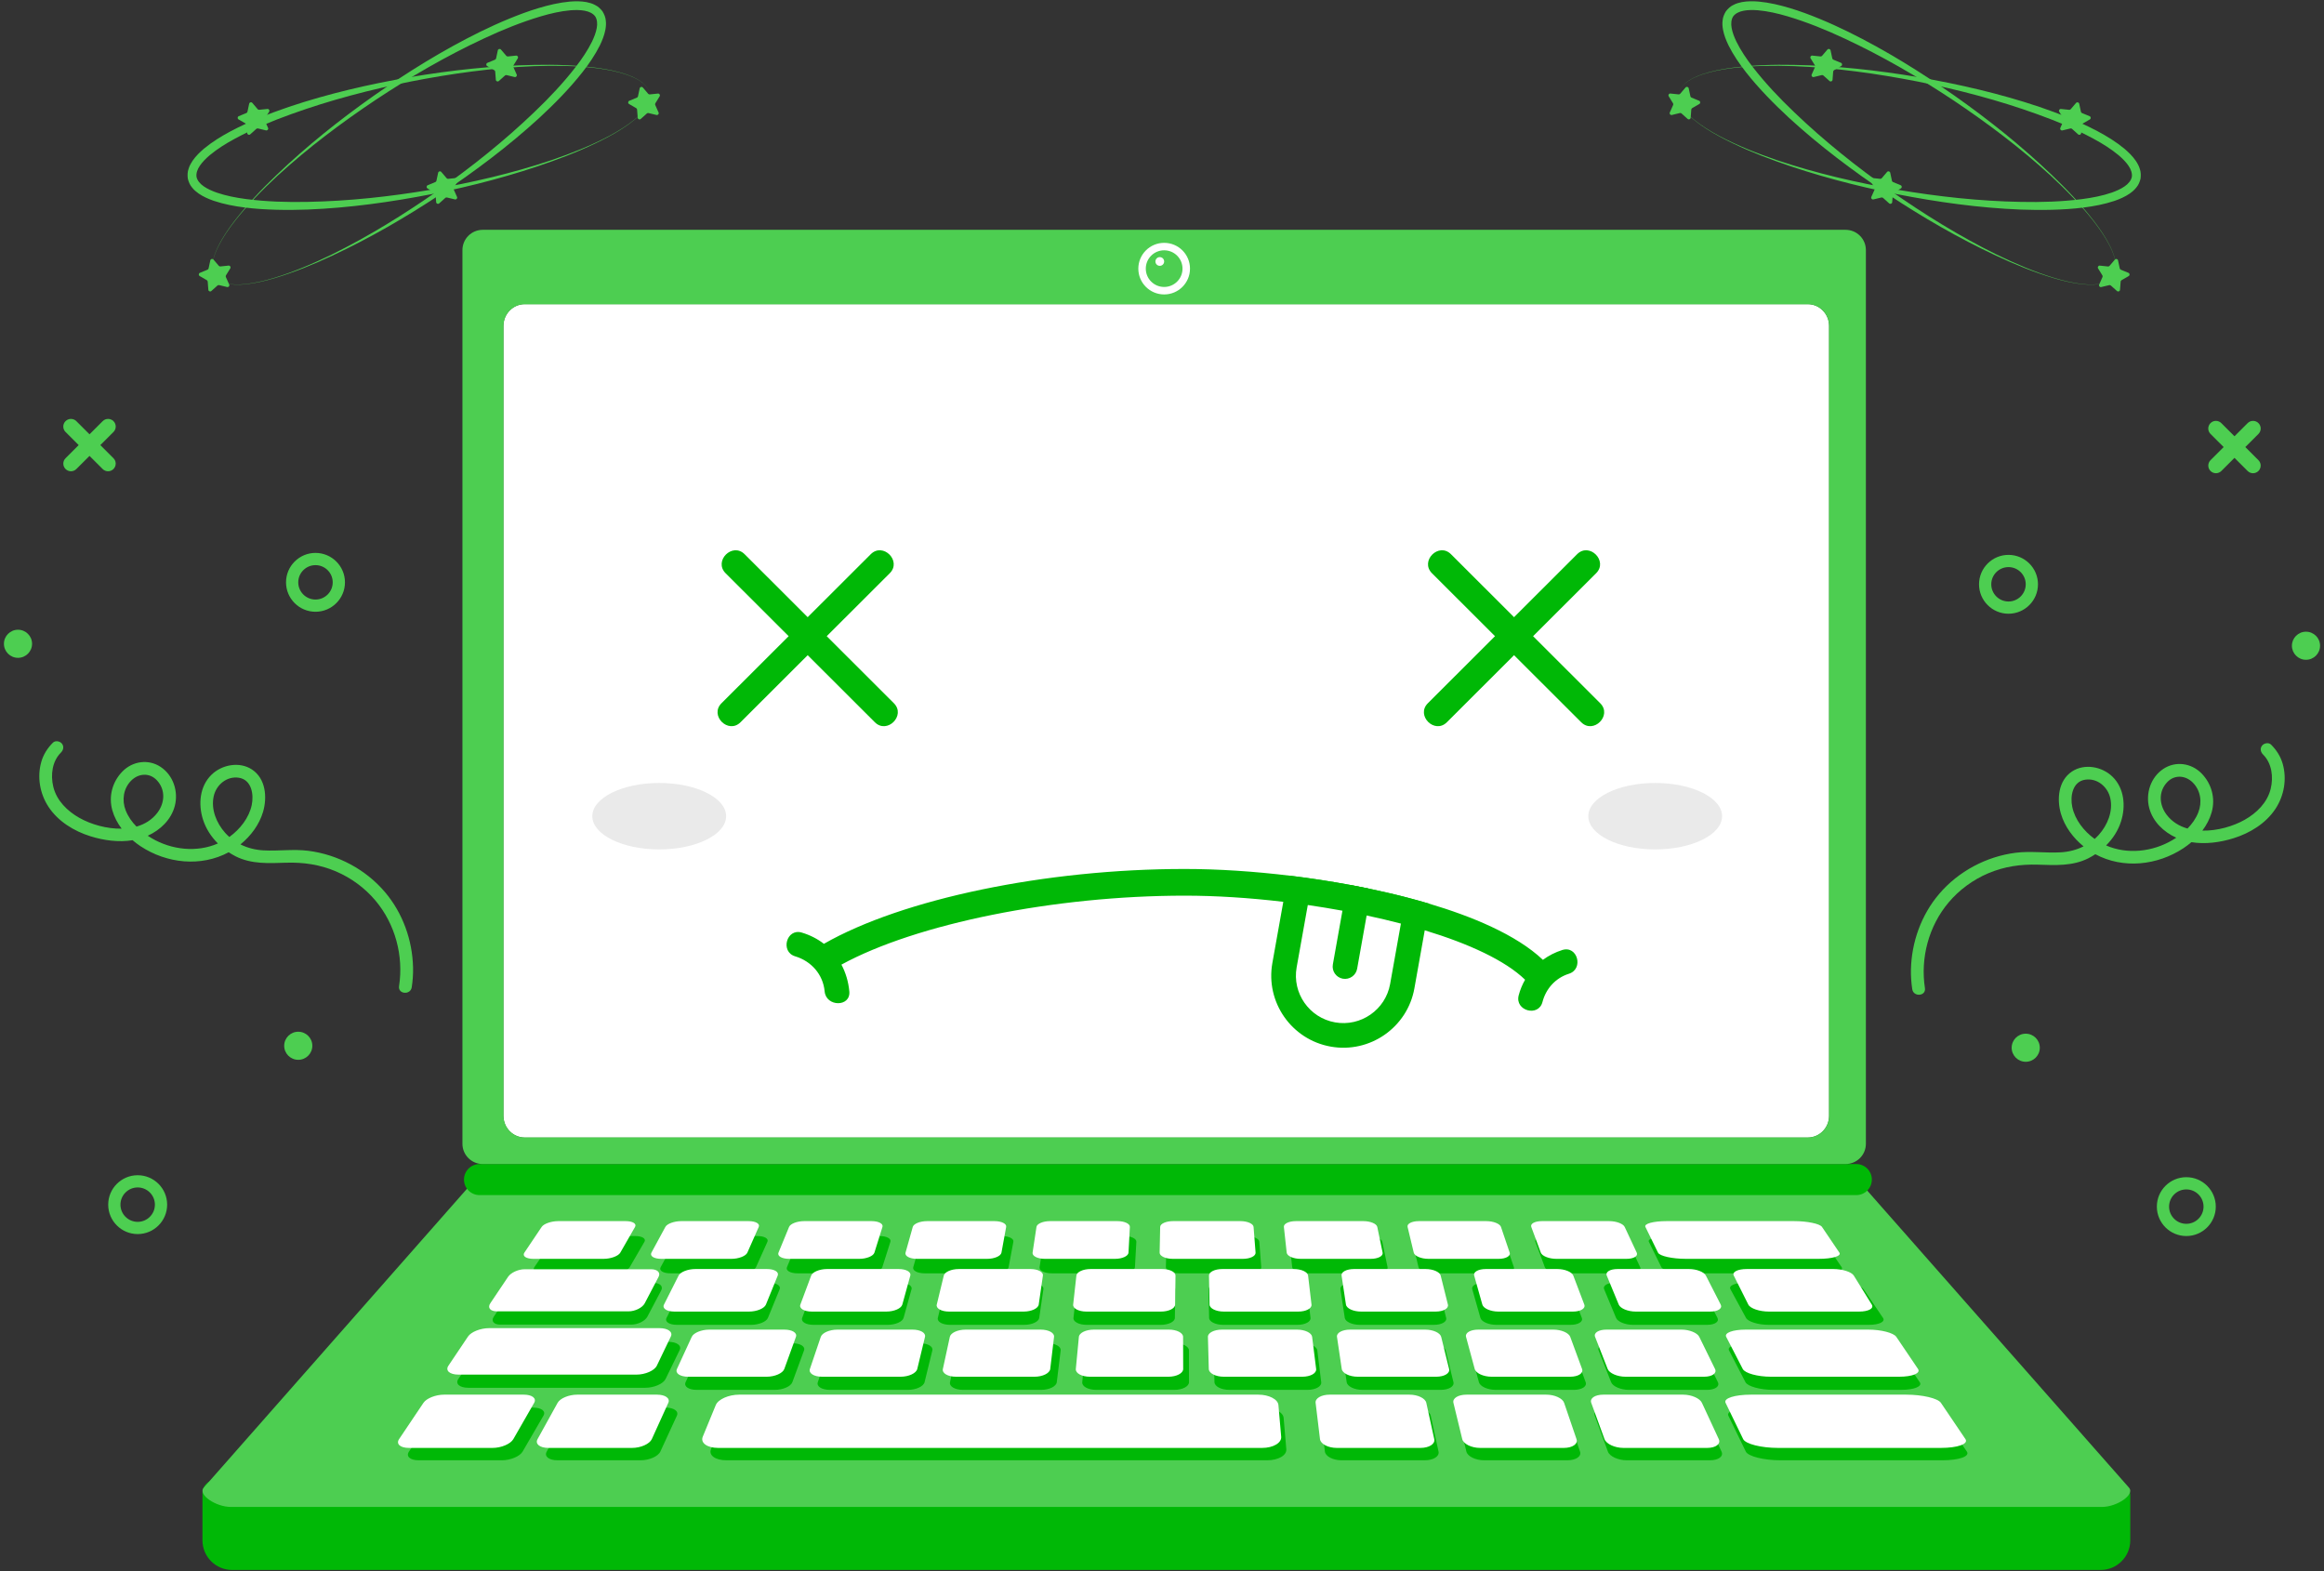 <svg width="321" height="217" viewBox="0 0 321 217" fill="none" xmlns="http://www.w3.org/2000/svg">
<rect x="0" y="0" width="321" height="217" fill="#333333" stroke="none"/>
<g clip-path="url(#clip0_237_2540)">
<path d="M292.053 204.417H29.775C28.775 204.417 27.965 205.226 27.965 206.225V212.76C27.965 215.021 29.8 216.853 32.064 216.853H290.142C292.406 216.853 294.242 215.021 294.242 212.76V206.602C294.241 205.396 293.262 204.417 292.053 204.417Z" fill="#00B806"/>
<path d="M290.306 208.148H31.902C29.774 208.148 27.305 206.432 28.127 205.5L64.553 164.143C64.903 163.745 65.496 163.526 66.222 163.526H255.968C256.693 163.526 257.287 163.745 257.637 164.143L294.08 205.5C294.902 206.432 292.434 208.148 290.306 208.148Z" fill="#4DCE51"/>
<path d="M87.73 170.729H78.474C77.51 170.729 76.489 171.083 76.191 171.521L73.803 175.033C73.487 175.499 74.04 175.879 75.042 175.879H84.67C85.672 175.879 86.705 175.499 86.976 175.033L89.015 171.521C89.269 171.082 88.694 170.729 87.73 170.729ZM73.647 194.426H62.684C61.543 194.426 60.281 194.922 59.862 195.538L56.489 200.5C56.039 201.162 56.641 201.703 57.836 201.703H69.323C70.518 201.703 71.801 201.162 72.186 200.5L75.067 195.538C75.425 194.922 74.788 194.426 73.647 194.426ZM91.941 194.426H80.978C79.837 194.426 78.634 194.922 78.29 195.538L75.513 200.5C75.142 201.162 75.808 201.703 77.004 201.703H88.491C89.687 201.703 90.905 201.162 91.21 200.5L93.495 195.538C93.779 194.922 93.082 194.426 91.941 194.426ZM195.306 194.426H184.343C183.202 194.426 182.336 194.922 182.409 195.538L183 200.5C183.079 201.162 184.113 201.703 185.308 201.703H196.795C197.99 201.703 198.841 201.162 198.697 200.5L197.615 195.538C197.48 194.922 196.446 194.426 195.306 194.426ZM214.099 194.426H203.136C201.995 194.426 201.191 194.922 201.34 195.538L202.543 200.5C202.704 201.162 203.804 201.703 205 201.703H216.486C217.682 201.703 218.467 201.162 218.24 200.5L216.544 195.538C216.334 194.922 215.24 194.426 214.099 194.426ZM232.893 194.426H221.93C220.789 194.426 220.045 194.922 220.271 195.538L222.086 200.5C222.329 201.162 223.496 201.703 224.692 201.703H236.178C237.374 201.703 238.092 201.162 237.784 200.5L235.476 195.538C235.189 194.922 234.034 194.426 232.893 194.426ZM263.528 194.426H242.202C239.982 194.426 238.424 194.922 238.723 195.538L241.137 200.5C241.458 201.162 243.606 201.703 245.932 201.703H268.278C270.604 201.703 272.122 201.162 271.672 200.5L268.303 195.538C267.884 194.922 265.748 194.426 263.528 194.426ZM104.612 170.729H95.355C94.392 170.729 93.417 171.083 93.176 171.521L91.25 175.033C90.994 175.499 91.598 175.879 92.6 175.879H102.227C103.229 175.879 104.212 175.499 104.422 175.033L106 171.521C106.198 171.082 105.576 170.729 104.612 170.729ZM106.206 177.182H96.382C95.359 177.182 94.328 177.58 94.077 178.074L92.063 182.038C91.796 182.565 92.441 182.995 93.507 182.995H103.748C104.814 182.995 105.853 182.565 106.069 182.038L107.692 178.074C107.894 177.58 107.229 177.182 106.206 177.182ZM124.301 177.182H114.477C113.455 177.182 112.476 177.58 112.29 178.074L110.8 182.038C110.602 182.565 111.304 182.995 112.371 182.995H122.611C123.677 182.995 124.66 182.565 124.806 182.038L125.905 178.074C126.042 177.58 125.324 177.182 124.301 177.182ZM142.396 177.182H132.572C131.55 177.182 130.624 177.58 130.504 178.074L129.537 182.038C129.408 182.565 130.168 182.995 131.233 182.995H141.474C142.54 182.995 143.466 182.565 143.543 182.038L144.118 178.074C144.19 177.58 143.419 177.182 142.396 177.182ZM160.491 177.182H150.667C149.645 177.182 148.772 177.58 148.716 178.074L148.273 182.038C148.214 182.565 149.029 182.995 150.095 182.995H160.336C161.402 182.995 162.271 182.565 162.278 182.038L162.331 178.074C162.337 177.58 161.514 177.182 160.491 177.182ZM178.586 177.182H168.763C167.74 177.182 166.919 177.58 166.929 178.074L167.009 182.038C167.02 182.565 167.892 182.995 168.958 182.995H179.199C180.265 182.995 181.078 182.565 181.015 182.038L180.543 178.074C180.485 177.58 179.609 177.182 178.586 177.182ZM196.682 177.182H186.857C185.835 177.182 185.067 177.58 185.142 178.074L185.745 182.038C185.826 182.565 186.755 182.995 187.821 182.995H198.062C199.127 182.995 199.883 182.565 199.751 182.038L198.756 178.074C198.633 177.58 197.704 177.182 196.682 177.182ZM214.777 177.182H204.952C203.93 177.182 203.214 177.58 203.355 178.074L204.482 182.038C204.632 182.565 205.618 182.995 206.684 182.995H216.924C217.99 182.995 218.69 182.565 218.488 182.038L216.969 178.074C216.78 177.58 215.799 177.182 214.777 177.182ZM232.871 177.182H223.047C222.025 177.182 221.362 177.58 221.568 178.074L223.218 182.038C223.438 182.565 224.481 182.995 225.547 182.995H235.787C236.853 182.995 237.496 182.565 237.225 182.038L235.182 178.074C234.928 177.58 233.894 177.182 232.871 177.182ZM109.473 185.543H99.15C98.076 185.543 96.999 185.983 96.744 186.528L94.697 190.916C94.424 191.5 95.111 191.977 96.234 191.977H107.02C108.143 191.977 109.229 191.5 109.443 190.916L111.056 186.528C111.257 185.983 110.548 185.543 109.473 185.543ZM127.076 185.543H116.753C115.679 185.543 114.656 185.983 114.469 186.528L112.959 190.916C112.758 191.5 113.504 191.977 114.626 191.977H125.413C126.536 191.977 127.562 191.5 127.706 190.916L128.78 186.528C128.914 185.983 128.151 185.543 127.076 185.543ZM144.679 185.543H134.356C133.281 185.543 132.314 185.983 132.192 186.528L131.221 190.916C131.092 191.5 131.896 191.977 133.019 191.977H143.806C144.928 191.977 145.896 191.5 145.968 190.916L146.504 186.528C146.571 185.983 145.754 185.543 144.679 185.543ZM162.282 185.543H151.959C150.884 185.543 149.97 185.983 149.916 186.528L149.484 190.916C149.426 191.5 150.29 191.977 151.412 191.977H162.198C163.32 191.977 164.231 191.5 164.23 190.916L164.227 186.528C164.227 185.983 163.356 185.543 162.282 185.543ZM179.884 185.543H169.562C168.487 185.543 167.627 185.983 167.64 186.528L167.747 190.916C167.76 191.5 168.682 191.977 169.805 191.977H180.591C181.715 191.977 182.566 191.5 182.493 190.916L181.952 186.528C181.884 185.983 180.959 185.543 179.884 185.543ZM197.488 185.543H187.164C186.09 185.543 185.284 185.983 185.365 186.528L186.009 190.916C186.095 191.5 187.075 191.977 188.198 191.977H198.985C200.108 191.977 200.9 191.5 200.757 190.916L199.677 186.528C199.542 185.983 198.562 185.543 197.488 185.543ZM215.091 185.543H204.767C203.693 185.543 202.941 185.983 203.088 186.528L204.272 190.916C204.429 191.5 205.468 191.977 206.591 191.977H217.378C218.5 191.977 219.234 191.5 219.019 190.916L217.4 186.528C217.199 185.983 216.166 185.543 215.091 185.543ZM232.693 185.543H222.37C221.296 185.543 220.597 185.983 220.812 186.528L222.534 190.916C222.763 191.5 223.861 191.977 224.983 191.977H235.77C236.892 191.977 237.568 191.5 237.281 190.916L235.124 186.528C234.855 185.983 233.768 185.543 232.693 185.543ZM121.493 170.729H112.237C111.273 170.729 110.345 171.083 110.162 171.521L108.697 175.033C108.502 175.499 109.156 175.879 110.158 175.879H119.786C120.787 175.879 121.721 175.499 121.869 175.033L122.986 171.521C123.126 171.082 122.457 170.729 121.493 170.729ZM138.375 170.729H129.118C128.155 170.729 127.273 171.083 127.147 171.521L126.143 175.033C126.01 175.499 126.714 175.879 127.716 175.879H137.343C138.345 175.879 139.229 175.499 139.316 175.033L139.971 171.521C140.053 171.082 139.338 170.729 138.375 170.729ZM155.257 170.729H146C145.037 170.729 144.201 171.083 144.133 171.521L143.59 175.033C143.518 175.499 144.272 175.879 145.274 175.879H154.901C155.903 175.879 156.736 175.499 156.762 175.033L156.958 171.521C156.982 171.082 156.22 170.729 155.257 170.729ZM172.138 170.729H162.882C161.918 170.729 161.129 171.083 161.119 171.521L161.037 175.033C161.026 175.499 161.829 175.879 162.831 175.879H172.459C173.461 175.879 174.245 175.499 174.209 175.033L173.943 171.521C173.91 171.082 173.102 170.729 172.138 170.729ZM189.02 170.729H179.764C178.8 170.729 178.057 171.083 178.104 171.521L178.483 175.033C178.534 175.499 179.387 175.879 180.389 175.879H190.016C191.018 175.879 191.752 175.499 191.656 175.033L190.928 171.521C190.838 171.082 189.984 170.729 189.02 170.729ZM205.902 170.729H196.645C195.681 170.729 194.985 171.083 195.09 171.521L195.93 175.033C196.041 175.499 196.945 175.879 197.947 175.879H207.575C208.577 175.879 209.26 175.499 209.102 175.033L207.913 171.521C207.766 171.082 206.865 170.729 205.902 170.729ZM222.784 170.729H213.527C212.563 170.729 211.913 171.083 212.075 171.521L213.377 175.033C213.549 175.499 214.503 175.879 215.505 175.879H225.132C226.134 175.879 226.768 175.499 226.549 175.033L224.9 171.521C224.694 171.082 223.747 170.729 222.784 170.729ZM248.156 170.729H230.654C228.832 170.729 227.529 171.083 227.745 171.521L229.472 175.033C229.701 175.499 231.424 175.879 233.319 175.879H251.521C253.416 175.879 254.694 175.499 254.378 175.033L251.993 171.521C251.694 171.082 249.978 170.729 248.156 170.729ZM258.339 185.543H241.486C239.732 185.543 238.538 185.983 238.82 186.528L241.091 190.916C241.392 191.5 243.126 191.977 244.958 191.977H262.566C264.399 191.977 265.561 191.5 265.164 190.916L262.184 186.528C261.813 185.983 260.093 185.543 258.339 185.543ZM254.303 177.182H241.031C239.649 177.182 238.746 177.58 239.014 178.074L241.167 182.038C241.453 182.565 242.853 182.995 244.293 182.995H258.129C259.569 182.995 260.445 182.565 260.089 182.038L257.408 178.074C257.074 177.58 255.684 177.182 254.303 177.182ZM90.293 177.211H72.935C72.062 177.211 71.043 177.671 70.656 178.243L68.207 181.86C67.796 182.468 68.196 182.965 69.105 182.965H87.193C88.102 182.965 89.1 182.468 89.421 181.86L91.328 178.243C91.63 177.67 91.166 177.211 90.293 177.211ZM92.303 185.342H68.922C67.747 185.342 66.45 185.849 66.022 186.478L63.309 190.468C62.853 191.14 63.474 191.689 64.701 191.689H89.12C90.346 191.689 91.608 191.14 91.935 190.468L93.878 186.478C94.184 185.849 93.479 185.342 92.303 185.342ZM174.546 194.426H103.237C101.783 194.426 100.341 195.058 100.012 195.846L98.207 200.173C97.856 201.014 98.803 201.702 100.327 201.702H175.043C176.567 201.702 177.743 201.014 177.67 200.173L177.3 195.846C177.232 195.058 176 194.426 174.546 194.426Z" fill="#00B806"/>
<path d="M86.421 168.669H77.109C76.14 168.669 75.115 169.026 74.816 169.47L72.428 173.023C72.111 173.494 72.67 173.879 73.678 173.879H83.362C84.37 173.879 85.407 173.495 85.678 173.023L87.716 169.47C87.97 169.026 87.39 168.669 86.421 168.669ZM72.35 192.638H61.327C60.179 192.638 58.912 193.14 58.493 193.763L55.123 198.779C54.673 199.448 55.281 199.995 56.483 199.995H68.032C69.234 199.995 70.522 199.448 70.905 198.779L73.783 193.763C74.14 193.139 73.498 192.638 72.35 192.638ZM90.745 192.638H79.722C78.574 192.638 77.367 193.14 77.022 193.763L74.25 198.779C73.88 199.448 74.552 199.995 75.754 199.995H87.303C88.505 199.995 89.728 199.448 90.032 198.779L92.311 193.763C92.594 193.139 91.892 192.638 90.745 192.638ZM194.682 192.638H183.658C182.511 192.638 181.642 193.14 181.717 193.763L182.322 198.779C182.403 199.448 183.443 199.995 184.645 199.995H196.194C197.396 199.995 198.251 199.448 198.104 198.779L197.006 193.763C196.87 193.139 195.829 192.638 194.682 192.638ZM213.58 192.638H202.556C201.409 192.638 200.601 193.14 200.752 193.763L201.971 198.779C202.134 199.448 203.241 199.995 204.443 199.995H215.992C217.195 199.995 217.982 199.448 217.753 198.779L216.041 193.763C215.828 193.139 214.727 192.638 213.58 192.638ZM232.477 192.638H221.454C220.306 192.638 219.56 193.14 219.787 193.763L221.62 198.779C221.865 199.448 223.04 199.995 224.242 199.995H235.79C236.992 199.995 237.713 199.448 237.403 198.779L235.076 193.763C234.788 193.139 233.624 192.638 232.477 192.638ZM263.283 192.638H241.838C239.606 192.638 238.039 193.14 238.341 193.763L240.773 198.779C241.098 199.448 243.258 199.995 245.597 199.995H268.064C270.402 199.995 271.928 199.448 271.475 198.779L268.084 193.763C267.664 193.139 265.515 192.638 263.283 192.638ZM103.403 168.669H94.091C93.122 168.669 92.143 169.026 91.903 169.47L89.978 173.023C89.722 173.494 90.331 173.879 91.339 173.879H101.023C102.03 173.879 103.018 173.495 103.227 173.023L104.802 169.47C104.999 169.026 104.372 168.669 103.403 168.669ZM105.927 175.285H96.048C95.02 175.285 93.983 175.688 93.731 176.188L91.711 180.196C91.442 180.729 92.092 181.163 93.163 181.163H103.461C104.532 181.163 105.577 180.729 105.793 180.196L107.422 176.188C107.624 175.688 106.955 175.285 105.927 175.285ZM124.123 175.285H114.244C113.216 175.285 112.232 175.688 112.045 176.188L110.55 180.196C110.352 180.729 111.058 181.163 112.129 181.163H122.426C123.498 181.163 124.486 180.729 124.632 180.196L125.736 176.188C125.874 175.688 125.151 175.285 124.123 175.285ZM142.319 175.285H132.441C131.412 175.285 130.481 175.688 130.36 176.188L129.39 180.196C129.261 180.729 130.024 181.163 131.096 181.163H141.393C142.464 181.163 143.396 180.729 143.472 180.196L144.051 176.188C144.123 175.688 143.347 175.285 142.319 175.285ZM160.515 175.285H150.636C149.608 175.285 148.73 175.688 148.675 176.188L148.23 180.196C148.17 180.729 148.991 181.163 150.062 181.163H160.359C161.431 181.163 162.305 180.729 162.313 180.196L162.365 176.188C162.372 175.688 161.543 175.285 160.515 175.285ZM178.711 175.285H168.832C167.804 175.285 166.979 175.688 166.989 176.188L167.068 180.196C167.079 180.729 167.956 181.163 169.028 181.163H179.325C180.397 181.163 181.214 180.729 181.151 180.196L180.679 176.188C180.62 175.688 179.739 175.285 178.711 175.285ZM196.907 175.285H187.028C186 175.285 185.227 175.688 185.303 176.188L185.908 180.196C185.988 180.729 186.922 181.163 187.994 181.163H198.291C199.363 181.163 200.123 180.729 199.991 180.196L198.992 176.188C198.869 175.688 197.935 175.285 196.907 175.285ZM215.103 175.285H205.224C204.196 175.285 203.476 175.688 203.618 176.188L204.747 180.196C204.898 180.729 205.889 181.163 206.961 181.163H217.258C218.329 181.163 219.033 180.729 218.83 180.196L217.308 176.188C217.118 175.688 216.131 175.285 215.103 175.285ZM233.299 175.285H223.421C222.392 175.285 221.725 175.688 221.931 176.188L223.587 180.196C223.807 180.729 224.855 181.163 225.927 181.163H236.224C237.295 181.163 237.942 180.729 237.67 180.196L235.622 176.188C235.366 175.688 234.327 175.285 233.299 175.285ZM108.344 183.655H97.962C96.881 183.655 95.8 184.099 95.546 184.652L93.503 189.089C93.231 189.68 93.923 190.162 95.052 190.162H105.899C107.028 190.162 108.118 189.68 108.332 189.089L109.939 184.652C110.139 184.099 109.424 183.655 108.344 183.655ZM126.047 183.655H115.665C114.584 183.655 113.558 184.099 113.371 184.652L111.867 189.089C111.667 189.68 112.419 190.162 113.548 190.162H124.395C125.524 190.162 126.555 189.68 126.697 189.089L127.765 184.652C127.897 184.099 127.127 183.655 126.047 183.655ZM143.75 183.655H133.368C132.287 183.655 131.315 184.099 131.195 184.652L130.233 189.089C130.104 189.68 130.915 190.162 132.044 190.162H142.89C144.019 190.162 144.992 189.68 145.062 189.089L145.589 184.652C145.654 184.099 144.83 183.655 143.75 183.655ZM161.453 183.655H151.071C149.991 183.655 149.073 184.099 149.02 184.652L148.597 189.089C148.541 189.68 149.41 190.162 150.539 190.162H161.386C162.515 190.162 163.428 189.68 163.426 189.089L163.413 184.652C163.411 184.099 162.534 183.655 161.453 183.655ZM179.156 183.655H168.774C167.694 183.655 166.83 184.099 166.844 184.652L166.962 189.089C166.977 189.68 167.906 190.162 169.034 190.162H179.881C181.01 190.162 181.864 189.68 181.791 189.089L181.237 184.652C181.168 184.099 180.237 183.655 179.156 183.655ZM196.86 183.655H186.478C185.397 183.655 184.587 184.099 184.669 184.652L185.327 189.089C185.414 189.68 186.401 190.162 187.53 190.162H198.377C199.506 190.162 200.302 189.68 200.156 189.089L199.062 184.652C198.926 184.099 197.94 183.655 196.86 183.655ZM214.563 183.655H204.181C203.1 183.655 202.344 184.099 202.494 184.652L203.692 189.089C203.851 189.68 204.897 190.162 206.026 190.162H216.873C218.002 190.162 218.739 189.68 218.521 189.089L216.887 184.652C216.683 184.099 215.643 183.655 214.563 183.655ZM232.266 183.655H221.884C220.804 183.655 220.101 184.099 220.318 184.652L222.057 189.089C222.288 189.68 223.392 190.162 224.521 190.162H235.368C236.497 190.162 237.175 189.68 236.886 189.089L234.711 184.652C234.44 184.099 233.346 183.655 232.266 183.655ZM120.385 168.669H111.073C110.104 168.669 109.172 169.026 108.989 169.47L107.527 173.023C107.333 173.494 107.991 173.879 109 173.879H118.683C119.691 173.879 120.629 173.495 120.777 173.023L121.889 169.47C122.028 169.026 121.354 168.669 120.385 168.669ZM137.367 168.669H128.055C127.086 168.669 126.2 169.026 126.075 169.47L125.076 173.023C124.944 173.494 125.653 173.879 126.66 173.879H136.344C137.352 173.879 138.24 173.495 138.326 173.023L138.975 169.47C139.057 169.026 138.336 168.669 137.367 168.669ZM154.349 168.669H145.037C144.068 168.669 143.229 169.026 143.161 169.47L142.625 173.023C142.554 173.494 143.313 173.879 144.321 173.879H154.005C155.012 173.879 155.849 173.495 155.874 173.023L156.062 169.47C156.086 169.026 155.318 168.669 154.349 168.669ZM171.332 168.669H162.02C161.05 168.669 160.257 169.026 160.248 169.47L160.174 173.023C160.165 173.494 160.974 173.879 161.982 173.879H171.666C172.673 173.879 173.461 173.495 173.424 173.023L173.148 169.47C173.113 169.026 172.301 168.669 171.332 168.669ZM188.313 168.669H179.001C178.033 168.669 177.286 169.026 177.335 169.47L177.723 173.023C177.775 173.494 178.635 173.879 179.643 173.879H189.327C190.334 173.879 191.071 173.495 190.973 173.023L190.235 169.47C190.143 169.026 189.283 168.669 188.313 168.669ZM205.296 168.669H195.983C195.014 168.669 194.315 169.026 194.421 169.47L195.273 173.023C195.385 173.494 196.295 173.879 197.303 173.879H206.987C207.995 173.879 208.682 173.495 208.522 173.023L207.321 169.47C207.171 169.026 206.264 168.669 205.296 168.669ZM222.277 168.669H212.966C211.996 168.669 211.343 169.026 211.507 169.47L212.822 173.023C212.996 173.494 213.956 173.879 214.963 173.879H224.648C225.656 173.879 226.292 173.495 226.072 173.023L224.407 169.47C224.2 169.026 223.247 168.669 222.277 168.669ZM247.801 168.669H230.194C228.362 168.669 227.052 169.026 227.27 169.47L229.011 173.023C229.242 173.494 230.976 173.879 232.881 173.879H251.191C253.097 173.879 254.382 173.495 254.063 173.023L251.66 169.47C251.361 169.026 249.633 168.669 247.801 168.669ZM258.057 183.655H241.109C239.344 183.655 238.144 184.099 238.429 184.652L240.716 189.089C241.021 189.68 242.764 190.162 244.606 190.162H262.313C264.156 190.162 265.324 189.68 264.925 189.089L261.925 184.652C261.551 184.099 259.821 183.655 258.057 183.655ZM253.237 175.285H241.274C240.029 175.285 239.222 175.688 239.473 176.188L241.484 180.196C241.751 180.729 243.021 181.163 244.319 181.163H256.789C258.087 181.163 258.869 180.729 258.538 180.196L256.052 176.188C255.741 175.688 254.482 175.285 253.237 175.285ZM89.926 175.315H72.47C71.593 175.315 70.569 175.78 70.18 176.359L67.723 180.015C67.31 180.63 67.714 181.131 68.628 181.131H86.815C87.729 181.131 88.733 180.63 89.054 180.015L90.968 176.359C91.271 175.78 90.803 175.315 89.926 175.315ZM91.076 183.451H67.561C66.379 183.451 65.077 183.964 64.649 184.601L61.938 188.637C61.482 189.316 62.109 189.871 63.343 189.871H87.897C89.132 189.871 90.398 189.316 90.724 188.637L92.663 184.601C92.969 183.964 92.257 183.451 91.076 183.451ZM173.808 192.638H102.104C100.642 192.638 99.194 193.278 98.867 194.074L97.067 198.449C96.717 199.299 97.672 199.995 99.204 199.995H174.324C175.856 199.995 177.037 199.298 176.962 198.449L176.58 194.074C176.511 193.278 175.269 192.638 173.808 192.638Z" fill="white"/>
<path d="M252.635 45.014V154.122C252.635 155.777 251.321 157.118 249.697 157.118H72.483C70.859 157.118 69.541 155.777 69.541 154.122V45.014C69.541 43.359 70.859 42.018 72.483 42.018H249.697C251.322 42.018 252.635 43.359 252.635 45.014Z" fill="#4DCE51"/>
<path d="M252.635 45.014V154.122C252.635 155.777 251.321 157.118 249.697 157.118H72.483C70.859 157.118 69.541 155.777 69.541 154.122V45.014C69.541 43.359 70.859 42.018 72.483 42.018H249.697C251.322 42.018 252.635 43.359 252.635 45.014Z" fill="white"/>
<path d="M157.848 37.107C157.848 35.192 159.402 33.641 161.318 33.641C163.235 33.641 164.789 35.193 164.789 37.107C164.789 39.021 163.235 40.572 161.318 40.572C159.402 40.572 157.848 39.021 157.848 37.107Z" fill="#999999"/>
<path d="M256.401 165.075H66.236C65.049 165.075 64.088 164.115 64.088 162.931C64.088 161.746 65.05 160.786 66.236 160.786H256.4C257.586 160.786 258.548 161.746 258.548 162.931C258.548 164.115 257.586 165.075 256.401 165.075Z" fill="#00B806"/>
<path d="M254.921 31.744H66.676C65.129 31.744 63.873 32.998 63.873 34.543V157.985C63.873 159.531 65.129 160.784 66.676 160.784H254.921C256.468 160.784 257.724 159.531 257.724 157.985V34.543C257.724 32.998 256.468 31.744 254.921 31.744ZM252.636 154.122C252.636 155.777 251.322 157.118 249.697 157.118H72.483C70.859 157.118 69.541 155.777 69.541 154.122V45.014C69.541 43.359 70.859 42.018 72.483 42.018H249.697C251.322 42.018 252.636 43.359 252.636 45.014V154.122Z" fill="#4DCE51"/>
<path d="M164.367 37.107C164.367 39.073 162.771 40.67 160.799 40.67C158.827 40.67 157.23 39.073 157.23 37.107C157.23 35.138 158.827 33.544 160.799 33.544C162.771 33.543 164.367 35.138 164.367 37.107Z" fill="white"/>
<path d="M158.262 37.105C158.262 35.707 159.397 34.573 160.797 34.573C162.198 34.573 163.333 35.707 163.333 37.105C163.333 38.504 162.198 39.637 160.797 39.637C159.397 39.637 158.262 38.504 158.262 37.105Z" fill="#4DCE51"/>
<path d="M159.59 36.116C159.59 35.783 159.86 35.513 160.194 35.513C160.527 35.513 160.798 35.783 160.798 36.116C160.798 36.448 160.527 36.719 160.194 36.719C159.86 36.719 159.59 36.448 159.59 36.116Z" fill="white"/>
<path d="M123.466 97.135L102.852 76.552C101.158 74.86 98.528 77.485 100.223 79.178C107.094 86.039 113.965 92.899 120.836 99.76C122.53 101.452 125.16 98.827 123.466 97.135Z" fill="#00B806"/>
<path d="M99.656 97.135L120.27 76.552C121.964 74.86 124.594 77.485 122.899 79.178C116.028 86.039 109.157 92.899 102.286 99.76C100.592 101.452 97.962 98.827 99.656 97.135ZM221.03 97.135L200.417 76.552C198.723 74.86 196.093 77.485 197.788 79.178C204.659 86.039 211.53 92.899 218.401 99.76C220.095 101.452 222.725 98.827 221.03 97.135Z" fill="#00B806"/>
<path d="M197.221 97.135L217.834 76.552C219.528 74.86 222.159 77.485 220.464 79.178C213.592 86.039 206.721 92.899 199.85 99.76C198.156 101.452 195.526 98.827 197.221 97.135ZM215.793 131.22C214.816 131.527 213.914 131.99 213.113 132.579C209.421 129.076 203.215 126.544 197.34 124.802C195.36 124.216 193.418 123.716 191.623 123.302C190.743 123.098 189.851 122.903 188.948 122.715C188.169 122.553 187.38 122.398 186.588 122.25C183.85 121.74 181.05 121.309 178.25 120.966C173.249 120.356 168.253 120.027 163.641 120.027C144.46 120.027 124.643 124.159 113.801 130.365C112.919 129.686 111.894 129.155 110.742 128.812C108.636 128.184 107.735 131.468 109.836 132.095C112.06 132.758 113.687 134.599 113.903 136.937C114.103 139.1 117.514 139.122 117.312 136.937C117.188 135.594 116.811 134.348 116.221 133.24C126.551 127.593 145.677 123.714 163.641 123.714C167.921 123.714 172.572 124.009 177.253 124.564C178.38 124.698 179.51 124.845 180.635 125.006C182.242 125.239 183.844 125.503 185.423 125.792C186.551 125.999 187.666 126.217 188.766 126.453C190.381 126.796 191.963 127.17 193.497 127.57C194.625 127.867 195.723 128.177 196.791 128.5C202.895 130.353 207.911 132.671 210.65 135.325C210.266 135.996 209.965 136.722 209.765 137.493C209.214 139.616 212.502 140.521 213.053 138.399C213.533 136.551 214.864 135.08 216.7 134.502C218.785 133.847 217.894 130.559 215.793 131.22Z" fill="#00B806"/>
<path d="M197.341 124.802C195.361 124.215 193.419 123.716 191.624 123.302C190.744 123.098 189.852 122.902 188.949 122.715C188.171 122.553 187.381 122.397 186.589 122.25C183.851 121.74 181.051 121.309 178.251 120.966C177.984 121.206 177.794 121.535 177.726 121.918L177.254 124.564L175.743 133.026C174.78 138.425 178.396 143.603 183.803 144.564C189.213 145.528 194.398 141.918 195.361 136.519L196.792 128.5L197.343 125.409C197.381 125.202 197.378 124.998 197.341 124.802ZM192.008 135.921C191.371 139.474 187.961 141.848 184.4 141.215C180.841 140.583 178.464 137.177 179.097 133.624L180.637 125.007L180.782 124.19L185.558 125.041L188.915 125.639L193.692 126.49L193.499 127.57L192.008 135.921Z" fill="#00B806"/>
<path d="M189.212 123.963L188.914 125.639L188.766 126.453L187.454 133.808C187.289 134.733 186.403 135.348 185.477 135.184C184.551 135.02 183.932 134.135 184.1 133.21L185.423 125.792L185.557 125.04L185.855 123.367C185.943 122.894 186.216 122.5 186.588 122.25C187.38 122.397 188.169 122.553 188.948 122.715C189.186 123.067 189.291 123.509 189.212 123.963Z" fill="#00B806"/>
<path d="M291.89 38.177C291.468 38.769 290.765 39.081 290.068 39.213C289.363 39.348 288.639 39.34 287.925 39.288C286.495 39.163 285.09 38.837 283.716 38.431C280.966 37.614 278.301 36.53 275.705 35.312C270.504 32.887 265.527 29.994 260.741 26.823C255.968 23.63 251.356 20.172 247.105 16.275C244.991 14.316 242.957 12.255 241.153 9.967C240.258 8.819 239.421 7.61 238.751 6.269C238.426 5.592 238.135 4.883 237.986 4.094C237.918 3.698 237.873 3.283 237.931 2.847C237.959 2.413 238.141 1.967 238.382 1.571C238.663 1.201 239.016 0.872 239.411 0.689C239.798 0.477 240.202 0.369 240.596 0.289C241.387 0.143 242.154 0.159 242.904 0.216C244.399 0.356 245.83 0.698 247.225 1.118C248.622 1.535 249.981 2.047 251.318 2.597C252.656 3.147 253.97 3.748 255.266 4.381C260.442 6.93 265.336 9.977 270.04 13.269C274.731 16.581 279.23 20.171 283.372 24.14C285.446 26.117 287.421 28.207 289.177 30.473C290.052 31.606 290.863 32.797 291.497 34.083C291.804 34.729 292.072 35.4 292.201 36.106C292.329 36.803 292.29 37.571 291.89 38.177ZM291.89 38.177C292.287 37.568 292.32 36.802 292.188 36.108C292.056 35.405 291.785 34.736 291.475 34.093C290.836 32.813 290.02 31.628 289.14 30.502C287.368 28.253 285.351 26.209 283.253 24.265C279.033 20.396 274.442 16.954 269.691 13.778C264.927 10.621 259.971 7.743 254.808 5.336C252.232 4.127 249.589 3.055 246.888 2.251C245.539 1.852 244.165 1.537 242.803 1.418C242.126 1.368 241.447 1.365 240.829 1.484C240.209 1.6 239.684 1.866 239.396 2.264C239.125 2.675 239.069 3.261 239.184 3.88C239.295 4.5 239.544 5.131 239.835 5.743C240.438 6.968 241.229 8.134 242.089 9.246C243.812 11.473 245.77 13.546 247.829 15.508C251.939 19.449 256.419 23.022 261.087 26.319C265.769 29.595 270.642 32.627 275.779 35.159C278.352 36.41 280.989 37.551 283.729 38.388C285.1 38.8 286.5 39.133 287.927 39.266C288.639 39.322 289.362 39.333 290.066 39.202C290.762 39.074 291.465 38.766 291.89 38.177Z" fill="#4DCE51"/>
<path d="M231.88 12.906C232.024 12.194 232.54 11.624 233.123 11.221C233.713 10.811 234.378 10.525 235.051 10.283C236.409 9.818 237.825 9.546 239.246 9.36C242.091 8.993 244.968 8.903 247.835 8.964C253.574 9.072 259.299 9.698 264.963 10.657C270.622 11.639 276.243 12.931 281.712 14.769C284.441 15.702 287.137 16.762 289.716 18.121C291.001 18.807 292.257 19.573 293.415 20.527C293.987 21.014 294.541 21.543 294.998 22.204C295.221 22.538 295.431 22.899 295.556 23.322C295.706 23.73 295.721 24.211 295.662 24.671C295.555 25.123 295.367 25.567 295.081 25.894C294.813 26.245 294.488 26.507 294.16 26.74C293.497 27.195 292.789 27.491 292.081 27.742C290.658 28.22 289.211 28.488 287.765 28.669C286.318 28.855 284.869 28.937 283.423 28.977C281.976 29.017 280.532 29 279.09 28.947C273.323 28.716 267.612 27.914 261.974 26.813C256.341 25.687 250.77 24.23 245.371 22.282C242.671 21.316 240.016 20.206 237.491 18.848C236.23 18.167 235.005 17.407 233.903 16.489C233.36 16.023 232.842 15.518 232.437 14.925C232.037 14.34 231.76 13.623 231.88 12.906ZM231.88 12.906C231.764 13.623 232.045 14.337 232.448 14.918C232.854 15.507 233.374 16.008 233.918 16.471C235.024 17.381 236.251 18.133 237.513 18.806C240.047 20.143 242.721 21.194 245.428 22.119C250.858 23.944 256.453 25.229 262.086 26.206C267.724 27.16 273.423 27.781 279.12 27.888C281.965 27.949 284.817 27.857 287.612 27.497C289.007 27.315 290.391 27.046 291.684 26.603C292.323 26.374 292.945 26.102 293.462 25.742C293.981 25.384 294.353 24.929 294.454 24.448C294.534 23.963 294.348 23.405 293.991 22.885C293.637 22.364 293.153 21.888 292.639 21.447C291.589 20.571 290.393 19.826 289.155 19.159C286.675 17.822 284.042 16.721 281.363 15.762C276.004 13.828 270.458 12.378 264.852 11.257C259.24 10.161 253.554 9.365 247.83 9.134C244.97 9.033 242.097 9.06 239.252 9.406C237.832 9.584 236.417 9.849 235.059 10.305C234.385 10.542 233.721 10.825 233.13 11.23C232.546 11.629 232.028 12.196 231.88 12.906Z" fill="#4DCE51"/>
<path d="M234.717 14.363C234.896 14.259 234.878 13.995 234.687 13.916L233.636 13.483C233.56 13.451 233.504 13.385 233.487 13.305L233.248 12.194C233.205 11.992 232.948 11.927 232.813 12.085L232.076 12.949C232.023 13.012 231.942 13.044 231.86 13.036L230.729 12.919C230.523 12.898 230.382 13.122 230.49 13.298L231.085 14.266C231.128 14.336 231.134 14.422 231.101 14.498L230.64 15.536C230.556 15.725 230.726 15.928 230.927 15.88L232.032 15.613C232.112 15.594 232.197 15.615 232.258 15.67L233.105 16.429C233.259 16.567 233.505 16.468 233.521 16.262L233.608 15.13C233.615 15.049 233.661 14.975 233.732 14.934L234.717 14.363ZM254.314 9.124C254.493 9.02 254.476 8.756 254.284 8.677L253.233 8.244C253.157 8.212 253.101 8.146 253.084 8.065L252.846 6.955C252.802 6.753 252.545 6.688 252.411 6.846L251.673 7.71C251.62 7.773 251.539 7.805 251.458 7.797L250.326 7.68C250.12 7.659 249.979 7.882 250.088 8.059L250.683 9.027C250.726 9.096 250.732 9.183 250.698 9.258L250.237 10.297C250.154 10.486 250.323 10.689 250.524 10.641L251.63 10.374C251.71 10.355 251.794 10.376 251.855 10.431L252.702 11.19C252.856 11.328 253.102 11.229 253.118 11.023L253.206 9.891C253.212 9.809 253.259 9.736 253.33 9.695L254.314 9.124ZM262.553 26.028C262.733 25.925 262.715 25.661 262.523 25.582L261.472 25.148C261.396 25.117 261.34 25.05 261.323 24.97L261.085 23.86C261.041 23.657 260.785 23.593 260.65 23.75L259.912 24.615C259.859 24.677 259.778 24.709 259.697 24.701L258.565 24.584C258.359 24.563 258.218 24.787 258.327 24.963L258.922 25.931C258.965 26.001 258.971 26.087 258.937 26.163L258.476 27.201C258.393 27.39 258.562 27.593 258.763 27.545L259.869 27.279C259.949 27.259 260.033 27.28 260.094 27.335L260.941 28.094C261.095 28.232 261.341 28.134 261.357 27.928L261.445 26.795C261.451 26.714 261.498 26.64 261.569 26.599L262.553 26.028ZM288.657 16.496C288.836 16.392 288.818 16.128 288.627 16.049L287.575 15.616C287.499 15.585 287.444 15.518 287.426 15.438L287.188 14.327C287.145 14.125 286.888 14.06 286.753 14.218L286.016 15.082C285.962 15.145 285.882 15.177 285.8 15.169L284.669 15.052C284.463 15.031 284.322 15.255 284.43 15.431L285.025 16.399C285.068 16.469 285.074 16.555 285.041 16.63L284.58 17.669C284.496 17.858 284.665 18.061 284.867 18.013L285.972 17.746C286.052 17.727 286.137 17.748 286.198 17.803L287.044 18.562C287.199 18.7 287.444 18.601 287.46 18.395L287.548 17.263C287.555 17.181 287.601 17.108 287.672 17.067L288.657 16.496ZM294.02 38.134C294.2 38.03 294.182 37.766 293.99 37.687L292.939 37.254C292.863 37.222 292.807 37.156 292.79 37.076L292.552 35.965C292.508 35.763 292.252 35.698 292.117 35.856L291.379 36.72C291.326 36.783 291.245 36.815 291.163 36.807L290.032 36.69C289.826 36.669 289.685 36.892 289.793 37.069L290.389 38.036C290.432 38.106 290.437 38.193 290.404 38.268L289.943 39.307C289.859 39.496 290.029 39.699 290.23 39.65L291.336 39.384C291.416 39.365 291.5 39.386 291.561 39.441L292.408 40.199C292.562 40.337 292.808 40.239 292.824 40.033L292.912 38.901C292.918 38.819 292.964 38.745 293.036 38.704L294.02 38.134ZM29.402 36.102C29.531 35.397 29.799 34.725 30.105 34.079C30.739 32.793 31.55 31.603 32.426 30.47C34.182 28.204 36.157 26.114 38.232 24.137C42.374 20.169 46.874 16.58 51.565 13.268C56.27 9.977 61.164 6.93 66.34 4.382C67.636 3.749 68.95 3.149 70.288 2.599C71.626 2.049 72.984 1.537 74.381 1.12C75.777 0.701 77.208 0.359 78.703 0.219C79.452 0.161 80.219 0.146 81.011 0.292C81.405 0.372 81.809 0.48 82.196 0.692C82.591 0.875 82.943 1.205 83.224 1.574C83.465 1.971 83.647 2.417 83.675 2.85C83.734 3.287 83.688 3.702 83.62 4.098C83.471 4.887 83.18 5.596 82.855 6.272C82.184 7.614 81.348 8.823 80.452 9.97C78.648 12.258 76.614 14.319 74.5 16.277C70.248 20.174 65.636 23.632 60.863 26.823C56.076 29.994 51.099 32.886 45.897 35.311C43.301 36.529 40.636 37.612 37.886 38.429C36.512 38.835 35.107 39.16 33.677 39.285C32.963 39.337 32.239 39.345 31.534 39.21C30.837 39.078 30.133 38.765 29.712 38.173C29.311 37.567 29.273 36.799 29.402 36.102ZM31.536 39.199C32.241 39.33 32.963 39.318 33.675 39.263C35.102 39.13 36.503 38.797 37.873 38.385C40.614 37.548 43.251 36.408 45.824 35.157C50.961 32.626 55.835 29.595 60.517 26.319C65.186 23.022 69.666 19.45 73.777 15.51C75.836 13.548 77.794 11.476 79.518 9.248C80.378 8.136 81.169 6.97 81.772 5.745C82.063 5.133 82.311 4.502 82.423 3.883C82.538 3.263 82.481 2.677 82.211 2.267C81.924 1.868 81.399 1.603 80.778 1.486C80.16 1.367 79.481 1.37 78.804 1.42C77.442 1.539 76.068 1.854 74.719 2.253C72.018 3.056 69.374 4.128 66.798 5.337C61.635 7.743 56.679 10.621 51.914 13.777C47.163 16.952 42.571 20.394 38.35 24.262C36.252 26.206 34.235 28.249 32.463 30.499C31.583 31.625 30.767 32.809 30.127 34.089C29.817 34.732 29.546 35.401 29.413 36.104C29.282 36.798 29.315 37.565 29.712 38.173C30.137 38.763 30.84 39.07 31.536 39.199Z" fill="#4DCE51"/>
<path d="M89.166 14.929C88.761 15.521 88.243 16.026 87.7 16.492C86.598 17.41 85.373 18.169 84.112 18.85C81.587 20.209 78.932 21.318 76.232 22.284C70.833 24.231 65.261 25.687 59.628 26.812C53.99 27.913 48.278 28.713 42.512 28.944C41.07 28.997 39.626 29.014 38.179 28.974C36.733 28.934 35.283 28.851 33.837 28.665C32.391 28.483 30.945 28.215 29.521 27.737C28.813 27.486 28.105 27.189 27.442 26.735C27.114 26.502 26.789 26.24 26.521 25.889C26.235 25.562 26.047 25.118 25.941 24.666C25.881 24.206 25.896 23.725 26.047 23.317C26.171 22.894 26.381 22.533 26.604 22.199C27.062 21.538 27.616 21.009 28.188 20.522C29.346 19.568 30.602 18.802 31.887 18.116C34.466 16.757 37.163 15.698 39.891 14.765C45.361 12.928 50.982 11.637 56.642 10.655C62.306 9.698 68.03 9.072 73.77 8.965C76.637 8.904 79.514 8.994 82.359 9.362C83.779 9.548 85.195 9.821 86.553 10.286C87.227 10.528 87.891 10.815 88.481 11.224C89.064 11.627 89.58 12.198 89.725 12.91C89.844 13.627 89.567 14.344 89.166 14.929ZM88.474 11.234C87.884 10.829 87.219 10.546 86.545 10.309C85.187 9.852 83.772 9.587 82.352 9.409C79.507 9.062 76.634 9.036 73.774 9.136C68.049 9.366 62.363 10.162 56.752 11.257C51.145 12.377 45.599 13.826 40.24 15.76C37.56 16.718 34.928 17.819 32.447 19.155C31.21 19.823 30.013 20.567 28.964 21.442C28.449 21.884 27.965 22.36 27.611 22.881C27.254 23.401 27.068 23.958 27.148 24.444C27.248 24.924 27.62 25.38 28.14 25.738C28.657 26.098 29.279 26.37 29.917 26.599C31.21 27.042 32.594 27.311 33.989 27.494C36.785 27.854 39.636 27.946 42.482 27.886C48.179 27.779 53.878 27.159 59.516 26.206C65.149 25.23 70.745 23.945 76.174 22.121C78.882 21.196 81.556 20.146 84.09 18.809C85.352 18.136 86.579 17.384 87.685 16.474C88.229 16.012 88.749 15.511 89.156 14.922C89.558 14.341 89.839 13.627 89.724 12.91C89.576 12.2 89.058 11.633 88.474 11.234Z" fill="#4DCE51"/>
<path d="M86.889 14.367C86.709 14.263 86.727 13.999 86.918 13.92L87.97 13.487C88.046 13.455 88.102 13.389 88.119 13.308L88.357 12.198C88.401 11.996 88.657 11.931 88.792 12.088L89.529 12.953C89.583 13.016 89.664 13.048 89.745 13.04L90.877 12.923C91.083 12.901 91.224 13.125 91.115 13.302L90.519 14.269C90.476 14.339 90.471 14.426 90.504 14.501L90.965 15.539C91.049 15.728 90.879 15.932 90.677 15.883L89.572 15.617C89.492 15.598 89.408 15.619 89.347 15.674L88.5 16.432C88.346 16.57 88.1 16.472 88.084 16.266L87.996 15.133C87.99 15.052 87.943 14.978 87.872 14.937L86.889 14.367ZM67.292 9.125C67.112 9.021 67.13 8.757 67.322 8.678L68.373 8.245C68.449 8.213 68.505 8.147 68.522 8.066L68.76 6.956C68.804 6.754 69.061 6.689 69.195 6.847L69.933 7.711C69.986 7.774 70.067 7.806 70.148 7.798L71.28 7.681C71.486 7.659 71.627 7.883 71.519 8.059L70.923 9.027C70.88 9.097 70.874 9.184 70.907 9.259L71.368 10.297C71.452 10.486 71.283 10.69 71.081 10.641L69.975 10.375C69.895 10.356 69.811 10.377 69.75 10.432L68.903 11.19C68.749 11.328 68.503 11.23 68.487 11.024L68.399 9.891C68.393 9.81 68.347 9.736 68.276 9.695L67.292 9.125ZM59.05 26.028C58.871 25.925 58.889 25.661 59.08 25.582L60.132 25.148C60.208 25.117 60.263 25.05 60.281 24.97L60.519 23.86C60.563 23.657 60.819 23.593 60.954 23.75L61.691 24.615C61.745 24.677 61.826 24.71 61.907 24.701L63.038 24.584C63.245 24.563 63.386 24.787 63.277 24.963L62.681 25.931C62.638 26.001 62.633 26.087 62.666 26.163L63.127 27.201C63.21 27.39 63.041 27.593 62.839 27.545L61.734 27.279C61.654 27.259 61.569 27.28 61.508 27.335L60.662 28.094C60.508 28.232 60.262 28.133 60.246 27.927L60.158 26.795C60.151 26.713 60.105 26.64 60.034 26.599L59.05 26.028ZM32.949 16.493C32.77 16.389 32.787 16.125 32.979 16.046L34.03 15.613C34.106 15.581 34.162 15.515 34.179 15.434L34.417 14.324C34.461 14.122 34.718 14.057 34.852 14.214L35.59 15.079C35.643 15.142 35.724 15.174 35.805 15.165L36.937 15.049C37.143 15.027 37.284 15.251 37.175 15.428L36.58 16.395C36.536 16.465 36.531 16.552 36.564 16.627L37.025 17.666C37.109 17.855 36.939 18.058 36.738 18.009L35.632 17.743C35.552 17.724 35.468 17.745 35.407 17.8L34.56 18.558C34.406 18.696 34.16 18.598 34.144 18.392L34.056 17.259C34.05 17.178 34.004 17.104 33.932 17.063L32.949 16.493ZM27.582 38.13C27.402 38.026 27.42 37.762 27.612 37.684L28.663 37.25C28.739 37.219 28.795 37.152 28.812 37.072L29.05 35.961C29.094 35.759 29.351 35.694 29.485 35.852L30.223 36.716C30.276 36.779 30.357 36.811 30.438 36.803L31.57 36.686C31.776 36.665 31.917 36.889 31.808 37.065L31.212 38.033C31.169 38.103 31.164 38.19 31.197 38.265L31.658 39.303C31.742 39.492 31.572 39.695 31.371 39.647L30.265 39.38C30.185 39.361 30.101 39.382 30.04 39.437L29.193 40.196C29.039 40.334 28.793 40.235 28.777 40.029L28.689 38.897C28.683 38.815 28.637 38.741 28.565 38.7L27.582 38.13Z" fill="#4DCE51"/>
<path d="M265.88 136.484C265.239 132.298 266.402 127.922 269.136 124.668C270.608 122.916 272.509 121.524 274.614 120.627C276.817 119.688 279.107 119.358 281.49 119.433C283.859 119.507 286.238 119.655 288.426 118.566C288.767 118.396 289.094 118.199 289.413 117.99C293.25 120.048 297.962 119.549 301.583 117.16C301.966 116.907 302.334 116.626 302.687 116.326C304.614 116.64 306.656 116.357 308.495 115.785C310.774 115.076 312.977 113.732 314.305 111.708C315.499 109.89 315.893 107.597 315.294 105.497C315.003 104.48 314.438 103.597 313.692 102.855C313.356 102.519 312.735 102.636 312.455 102.977C312.129 103.373 312.241 103.877 312.578 104.213C313.809 105.438 314.029 107.327 313.637 108.95C313.176 110.856 311.703 112.301 310.039 113.239C308.45 114.135 306.268 114.77 304.196 114.733C304.77 113.968 305.225 113.119 305.487 112.187C306.027 110.266 305.477 108.246 304.084 106.826C302.687 105.402 300.518 105.082 298.829 106.191C297.065 107.349 296.334 109.595 296.856 111.593C297.351 113.486 298.847 114.919 300.594 115.708C300.415 115.827 300.234 115.941 300.051 116.049C297.299 117.669 293.813 118.051 290.903 116.777C291.834 115.845 292.567 114.723 292.968 113.455C293.631 111.36 293.427 108.883 291.785 107.281C290.346 105.878 287.915 105.421 286.189 106.564C284.289 107.824 284.074 110.4 284.666 112.409C285.185 114.17 286.353 115.743 287.789 116.906C286.821 117.389 285.75 117.665 284.635 117.729C282.563 117.848 280.495 117.525 278.426 117.787C274.355 118.302 270.493 120.357 267.834 123.486C265.369 126.386 264.032 130.13 263.947 133.919C263.927 134.829 263.991 135.736 264.129 136.635C264.299 137.749 266.052 137.602 265.88 136.484ZM299.309 108.072C300.321 106.97 301.851 107.067 302.874 108.089C303.965 109.18 304.193 110.795 303.642 112.203C303.309 113.055 302.783 113.799 302.148 114.443C301.014 114.12 300.003 113.513 299.26 112.532C298.231 111.174 298.116 109.369 299.309 108.072ZM286.228 111.456C285.923 110.01 286.244 107.978 287.997 107.699C289.668 107.433 291.138 108.677 291.483 110.257C291.881 112.076 291.095 113.97 289.893 115.314C289.712 115.516 289.521 115.703 289.323 115.879C289.311 115.871 289.299 115.864 289.288 115.856C287.84 114.796 286.603 113.242 286.228 111.456Z" fill="#4DCE51"/>
<path d="M228.623 117.326C233.726 117.326 237.863 115.272 237.863 112.737C237.863 110.203 233.726 108.149 228.623 108.149C223.52 108.149 219.383 110.203 219.383 112.737C219.383 115.272 223.52 117.326 228.623 117.326Z" fill="#EAEAEA"/>
<path d="M91.055 117.326C96.158 117.326 100.295 115.272 100.295 112.737C100.295 110.203 96.158 108.149 91.055 108.149C85.951 108.149 81.814 110.203 81.814 112.737C81.814 115.272 85.951 117.326 91.055 117.326Z" fill="#EAEAEA"/>
<path d="M277.422 84.772C275.178 84.772 273.352 82.948 273.352 80.707C273.352 78.466 275.178 76.642 277.422 76.642C279.667 76.642 281.493 78.466 281.493 80.707C281.492 82.948 279.667 84.772 277.422 84.772ZM277.422 78.331C276.11 78.331 275.042 79.397 275.042 80.707C275.042 82.017 276.11 83.083 277.422 83.083C278.734 83.083 279.802 82.017 279.802 80.707C279.802 79.397 278.734 78.331 277.422 78.331ZM301.982 170.729C299.738 170.729 297.912 168.906 297.912 166.665C297.912 164.424 299.738 162.6 301.982 162.6C304.227 162.6 306.053 164.424 306.053 166.665C306.053 168.906 304.227 170.729 301.982 170.729ZM301.982 164.289C300.67 164.289 299.602 165.355 299.602 166.665C299.602 167.975 300.67 169.041 301.982 169.041C303.294 169.041 304.362 167.975 304.362 166.665C304.362 165.355 303.294 164.289 301.982 164.289ZM310.13 61.751L311.947 59.936C312.36 59.524 312.36 58.856 311.947 58.444C311.535 58.032 310.866 58.032 310.453 58.444L308.635 60.259L306.817 58.444C306.405 58.032 305.736 58.032 305.323 58.444C304.911 58.856 304.911 59.524 305.323 59.936L307.141 61.751L305.327 63.563C304.914 63.975 304.914 64.643 305.327 65.055C305.533 65.261 305.804 65.364 306.074 65.364C306.344 65.364 306.615 65.261 306.821 65.055L308.635 63.243L310.45 65.055C310.656 65.261 310.927 65.364 311.197 65.364C311.467 65.364 311.738 65.261 311.944 65.055C312.357 64.643 312.357 63.975 311.944 63.563L310.13 61.751Z" fill="#4DCE51"/>
<path d="M318.512 91.134C319.586 91.134 320.455 90.266 320.455 89.194C320.455 88.123 319.586 87.254 318.512 87.254C317.441 87.254 316.568 88.123 316.568 89.194C316.568 90.266 317.441 91.134 318.512 91.134Z" fill="#4DCE51"/>
<path d="M277.859 144.72C277.859 143.649 278.729 142.78 279.802 142.78C280.875 142.78 281.745 143.649 281.745 144.72C281.745 145.792 280.875 146.66 279.802 146.66C278.729 146.66 277.859 145.792 277.859 144.72Z" fill="#4DCE51"/>
<path d="M56.871 136.364C57.009 135.465 57.074 134.558 57.053 133.648C56.968 129.859 55.631 126.115 53.166 123.214C50.508 120.086 46.646 118.03 42.575 117.516C40.505 117.254 38.438 117.577 36.365 117.457C35.25 117.393 34.179 117.118 33.211 116.634C34.648 115.471 35.816 113.899 36.334 112.138C36.926 110.129 36.711 107.553 34.811 106.293C33.086 105.149 30.654 105.607 29.215 107.01C27.573 108.612 27.369 111.088 28.032 113.183C28.434 114.451 29.166 115.574 30.097 116.505C27.187 117.779 23.701 117.398 20.949 115.777C20.766 115.669 20.585 115.556 20.406 115.437C22.154 114.647 23.649 113.215 24.144 111.321C24.666 109.324 23.935 107.078 22.171 105.919C20.482 104.811 18.314 105.131 16.916 106.555C15.523 107.974 14.973 109.994 15.513 111.916C15.775 112.848 16.23 113.696 16.804 114.461C14.732 114.499 12.55 113.864 10.961 112.967C9.297 112.029 7.824 110.585 7.363 108.679C6.971 107.055 7.19 105.167 8.422 103.941C8.759 103.605 8.87 103.102 8.545 102.706C8.265 102.365 7.644 102.248 7.308 102.583C6.562 103.325 5.997 104.208 5.706 105.226C5.107 107.325 5.501 109.619 6.695 111.437C8.023 113.461 10.226 114.805 12.505 115.514C14.344 116.086 16.386 116.369 18.313 116.055C18.666 116.355 19.033 116.636 19.417 116.889C23.038 119.277 27.75 119.777 31.587 117.719C31.906 117.928 32.233 118.125 32.574 118.295C34.762 119.384 37.141 119.236 39.51 119.162C41.893 119.087 44.183 119.417 46.386 120.356C48.491 121.254 50.392 122.645 51.864 124.397C54.598 127.651 55.761 132.027 55.12 136.213C54.949 137.331 56.701 137.478 56.871 136.364ZM21.74 112.262C20.997 113.242 19.986 113.85 18.853 114.172C18.217 113.528 17.691 112.784 17.358 111.932C16.808 110.524 17.035 108.909 18.126 107.818C19.15 106.796 20.679 106.7 21.691 107.801C22.884 109.098 22.77 110.903 21.74 112.262ZM31.712 115.585C31.701 115.593 31.689 115.6 31.678 115.608C31.479 115.432 31.288 115.245 31.107 115.043C29.905 113.699 29.12 111.805 29.517 109.986C29.863 108.406 31.332 107.162 33.004 107.428C34.756 107.707 35.077 109.739 34.773 111.185C34.397 112.971 33.16 114.524 31.712 115.585ZM39.507 80.436C39.507 78.195 41.333 76.371 43.577 76.371C45.821 76.371 47.648 78.195 47.648 80.436C47.648 82.677 45.821 84.5 43.577 84.5C41.332 84.5 39.507 82.677 39.507 80.436ZM41.197 80.436C41.197 81.746 42.265 82.812 43.577 82.812C44.889 82.812 45.956 81.746 45.956 80.436C45.956 79.126 44.889 78.06 43.577 78.06C42.265 78.06 41.197 79.126 41.197 80.436ZM14.946 166.394C14.946 164.153 16.772 162.329 19.017 162.329C21.261 162.329 23.087 164.153 23.087 166.394C23.087 168.635 21.261 170.458 19.017 170.458C16.772 170.458 14.946 168.635 14.946 166.394ZM16.637 166.394C16.637 167.704 17.705 168.77 19.017 168.77C20.329 168.77 21.396 167.704 21.396 166.394C21.396 165.084 20.329 164.017 19.017 164.017C17.705 164.018 16.637 165.084 16.637 166.394ZM10.869 61.48L9.051 59.665C8.639 59.253 8.639 58.585 9.051 58.173C9.464 57.76 10.133 57.76 10.546 58.173L12.364 59.988L14.181 58.173C14.594 57.76 15.263 57.76 15.676 58.173C16.088 58.585 16.088 59.253 15.676 59.665L13.858 61.48L15.672 63.292C16.085 63.704 16.085 64.372 15.672 64.784C15.466 64.99 15.195 65.093 14.925 65.093C14.655 65.093 14.384 64.99 14.178 64.784L12.364 62.972L10.549 64.784C10.343 64.99 10.072 65.093 9.802 65.093C9.532 65.093 9.261 64.99 9.055 64.784C8.642 64.372 8.642 63.704 9.055 63.292L10.869 61.48Z" fill="#4DCE51"/>
<path d="M4.429 88.923C4.429 87.852 3.559 86.983 2.486 86.983C1.413 86.983 0.543 87.852 0.543 88.923C0.543 89.995 1.413 90.863 2.486 90.863C3.559 90.863 4.429 89.995 4.429 88.923ZM43.14 144.449C43.14 143.378 42.27 142.509 41.197 142.509C40.124 142.509 39.254 143.378 39.254 144.449C39.254 145.521 40.124 146.389 41.197 146.389C42.27 146.389 43.14 145.521 43.14 144.449Z" fill="#4DCE51"/>
</g>
<defs>
<clipPath id="clip0_237_2540">
<rect width="320" height="217" fill="white" transform="translate(0.5)"/>
</clipPath>
</defs>
</svg>
